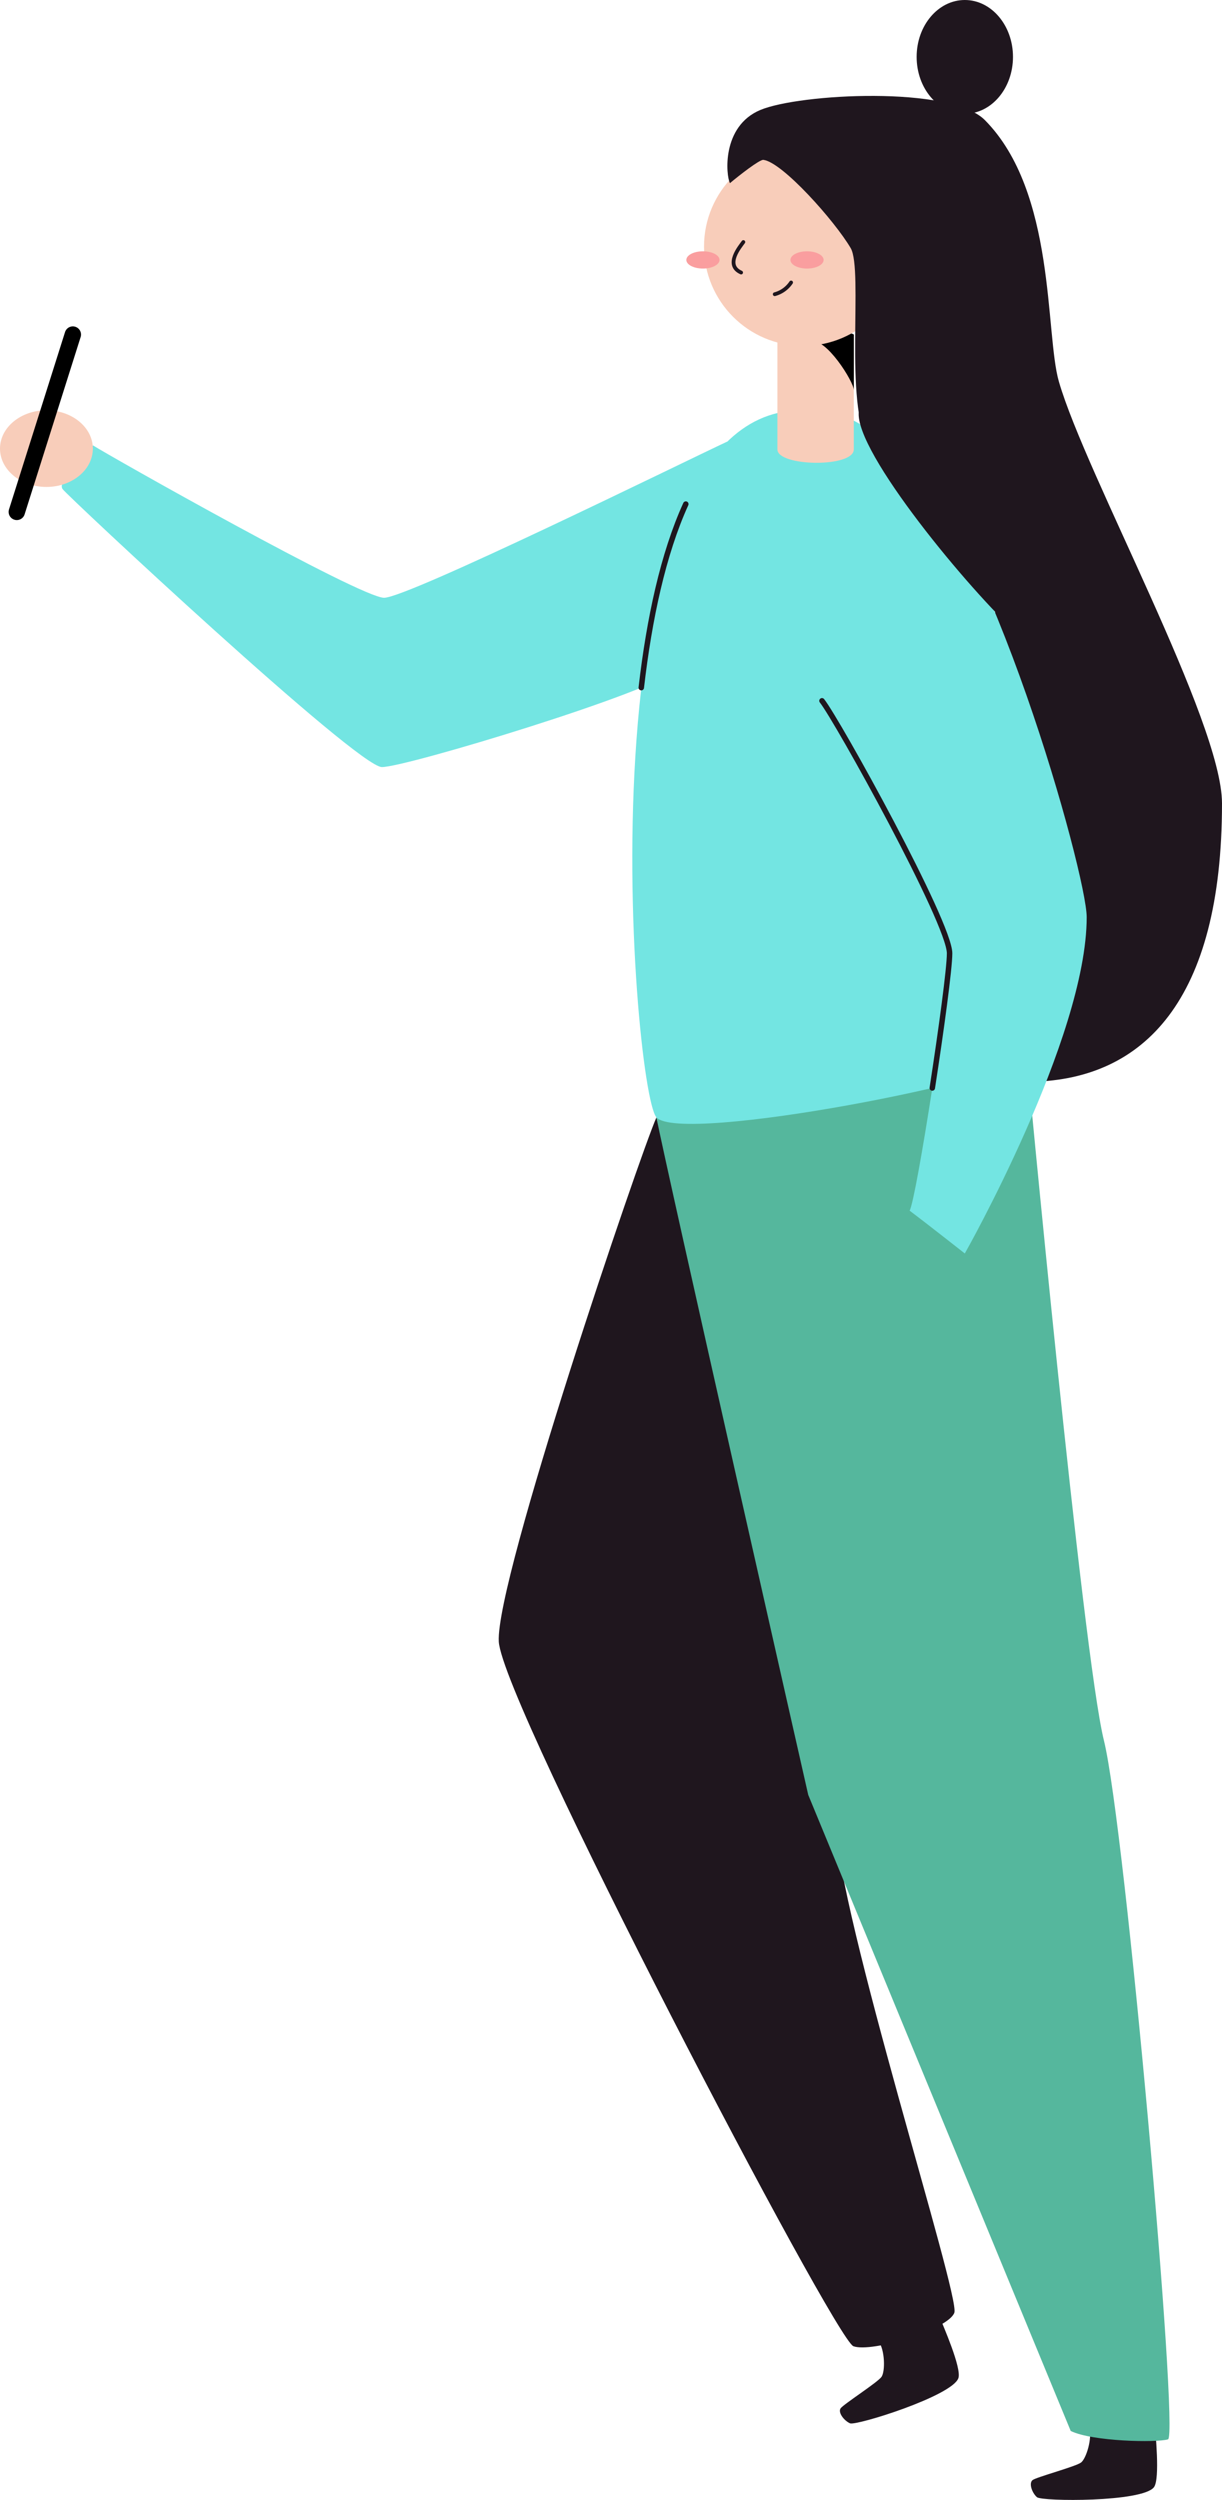 <svg xmlns="http://www.w3.org/2000/svg" viewBox="0 0 223.98 457.89"><defs><style>.cls-1{fill:#1f161e;}.cls-2{fill:#55b79d;}.cls-3{fill:#73e5e2;}.cls-4{fill:#f8cdba;}.cls-5{fill:#fa9e9f;}.cls-6,.cls-7,.cls-8{fill:none;stroke-linecap:round;}.cls-6,.cls-7{stroke:#1f161e;}.cls-6,.cls-8{stroke-miterlimit:10;}.cls-6{stroke-width:0.69px;}.cls-7{stroke-linejoin:round;}.cls-8{stroke:#000;stroke-width:3px;}</style></defs><title>woman-writing</title><g id="Layer_2" data-name="Layer 2"><g id="vector"><path class="cls-1" d="M211.66,443.89c.09,1.48,1,10.14-.15,11.67-2.11,2.77-20.54,2.63-21.45,1.83s-1.53-2.58-.79-3.14,7.95-2.48,8.89-3.22,2.1-4.47,1.47-6.4"/><path class="cls-1" d="M120.32,204.66c-3.14,7.12-29.51,84.69-28.9,96s61.63,127.85,65,129.08,17.37-3.07,18.5-6.13S153.66,351,153.05,333.19"/><path class="cls-2" d="M120.32,204.66c1.58,8.39,27.82,124.09,27.82,124.09l48.11,116.51c4,1.95,15.77,2.16,17.83,1.54s-7.83-112.19-11.74-128-14.2-125.57-14.2-125.57S134.24,194.12,120.32,204.66Z"/><path class="cls-3" d="M133.32,80.87c-7.94,3.71-58.57,28.62-62.92,28.62S19.77,83.34,17.05,81.58c-2.59,2.59-6.54,6.67-5.58,8S65.5,140.5,70,140.5s50.08-13.87,53.62-17.68"/><path class="cls-3" d="M150.5,75.46C105,68,115.84,199.67,120.32,204.66s65.85-7,69.84-11.72S182.43,76.71,150.5,75.46Z"/><path class="cls-1" d="M172.25,424.44c.54,1.37,4.06,9.34,3.41,11.15-1.17,3.28-18.75,8.76-19.86,8.27s-2.25-2-1.72-2.75,6.82-4.77,7.5-5.77.64-4.89-.56-6.54"/><path class="cls-4" d="M142.49,82.32c0,3.14,14,3.38,14,0v-21h-14Z"/><path d="M156.5,71.45c0-1.51-5.15-9.73-7.82-8.85,3.29-1.17,6.61-2.13,7.82-1.32Z"/><circle class="cls-4" cx="147.23" cy="45.17" r="18.19"/><ellipse class="cls-5" cx="128.84" cy="47.61" rx="3.04" ry="1.58"/><ellipse class="cls-5" cx="147.92" cy="47.61" rx="3.04" ry="1.58"/><path class="cls-6" d="M136.25,44.33c-.57.81-3.49,4.21-.41,5.59"/><path class="cls-6" d="M142,53.89A5.27,5.27,0,0,0,145,51.74"/><circle class="cls-4" cx="158.33" cy="46.03" r="4.01"/><path class="cls-1" d="M189.32,198.14c20.17-.55,34.66-14.67,34.66-51,0-15-24.94-60.16-29.89-77.22-2.56-8.81-.5-34.73-13.57-47.92-6.3-6.35-34-4.85-41.15-1.86s-6.31,12-5.58,13.41c1.71-1.44,5.46-4.36,6.13-4.27,3.51.43,13.09,11.21,16,16.16,2.36,4-1.28,28.84,3.33,35.94s20.93,3.37,20.93,3.37"/><path class="cls-3" d="M150.66,128.36c2.79,3.49,23.39,40.66,23.39,46.25s-6.11,45.21-7.33,47.13c2.79,2.09,10.12,7.85,10.12,7.85s22.34-39.45,22.34-61.61c0-7.86-17.8-71.74-34.91-86.4"/><path class="cls-7" d="M150.66,128.36c2.79,3.49,23.39,40.66,23.39,46.25,0,2.77-1.51,13.91-3.17,24.67"/><path class="cls-1" d="M157.41,75.4c-.85,7.38,20.68,33.13,29.07,40.67,8.38-10.56,3.35-36.72,3.35-36.72l-17.1-7.9Z"/><ellipse class="cls-1" cx="176.84" cy="10.42" rx="8.83" ry="10.42"/><path class="cls-7" d="M125.7,92.33c-4.14,9.09-6.7,21-8.16,33.62"/><ellipse class="cls-4" cx="8.51" cy="82.17" rx="8.51" ry="7.02"/><line class="cls-8" x1="13.35" y1="61.28" x2="3.08" y2="93.76"/></g></g></svg>
